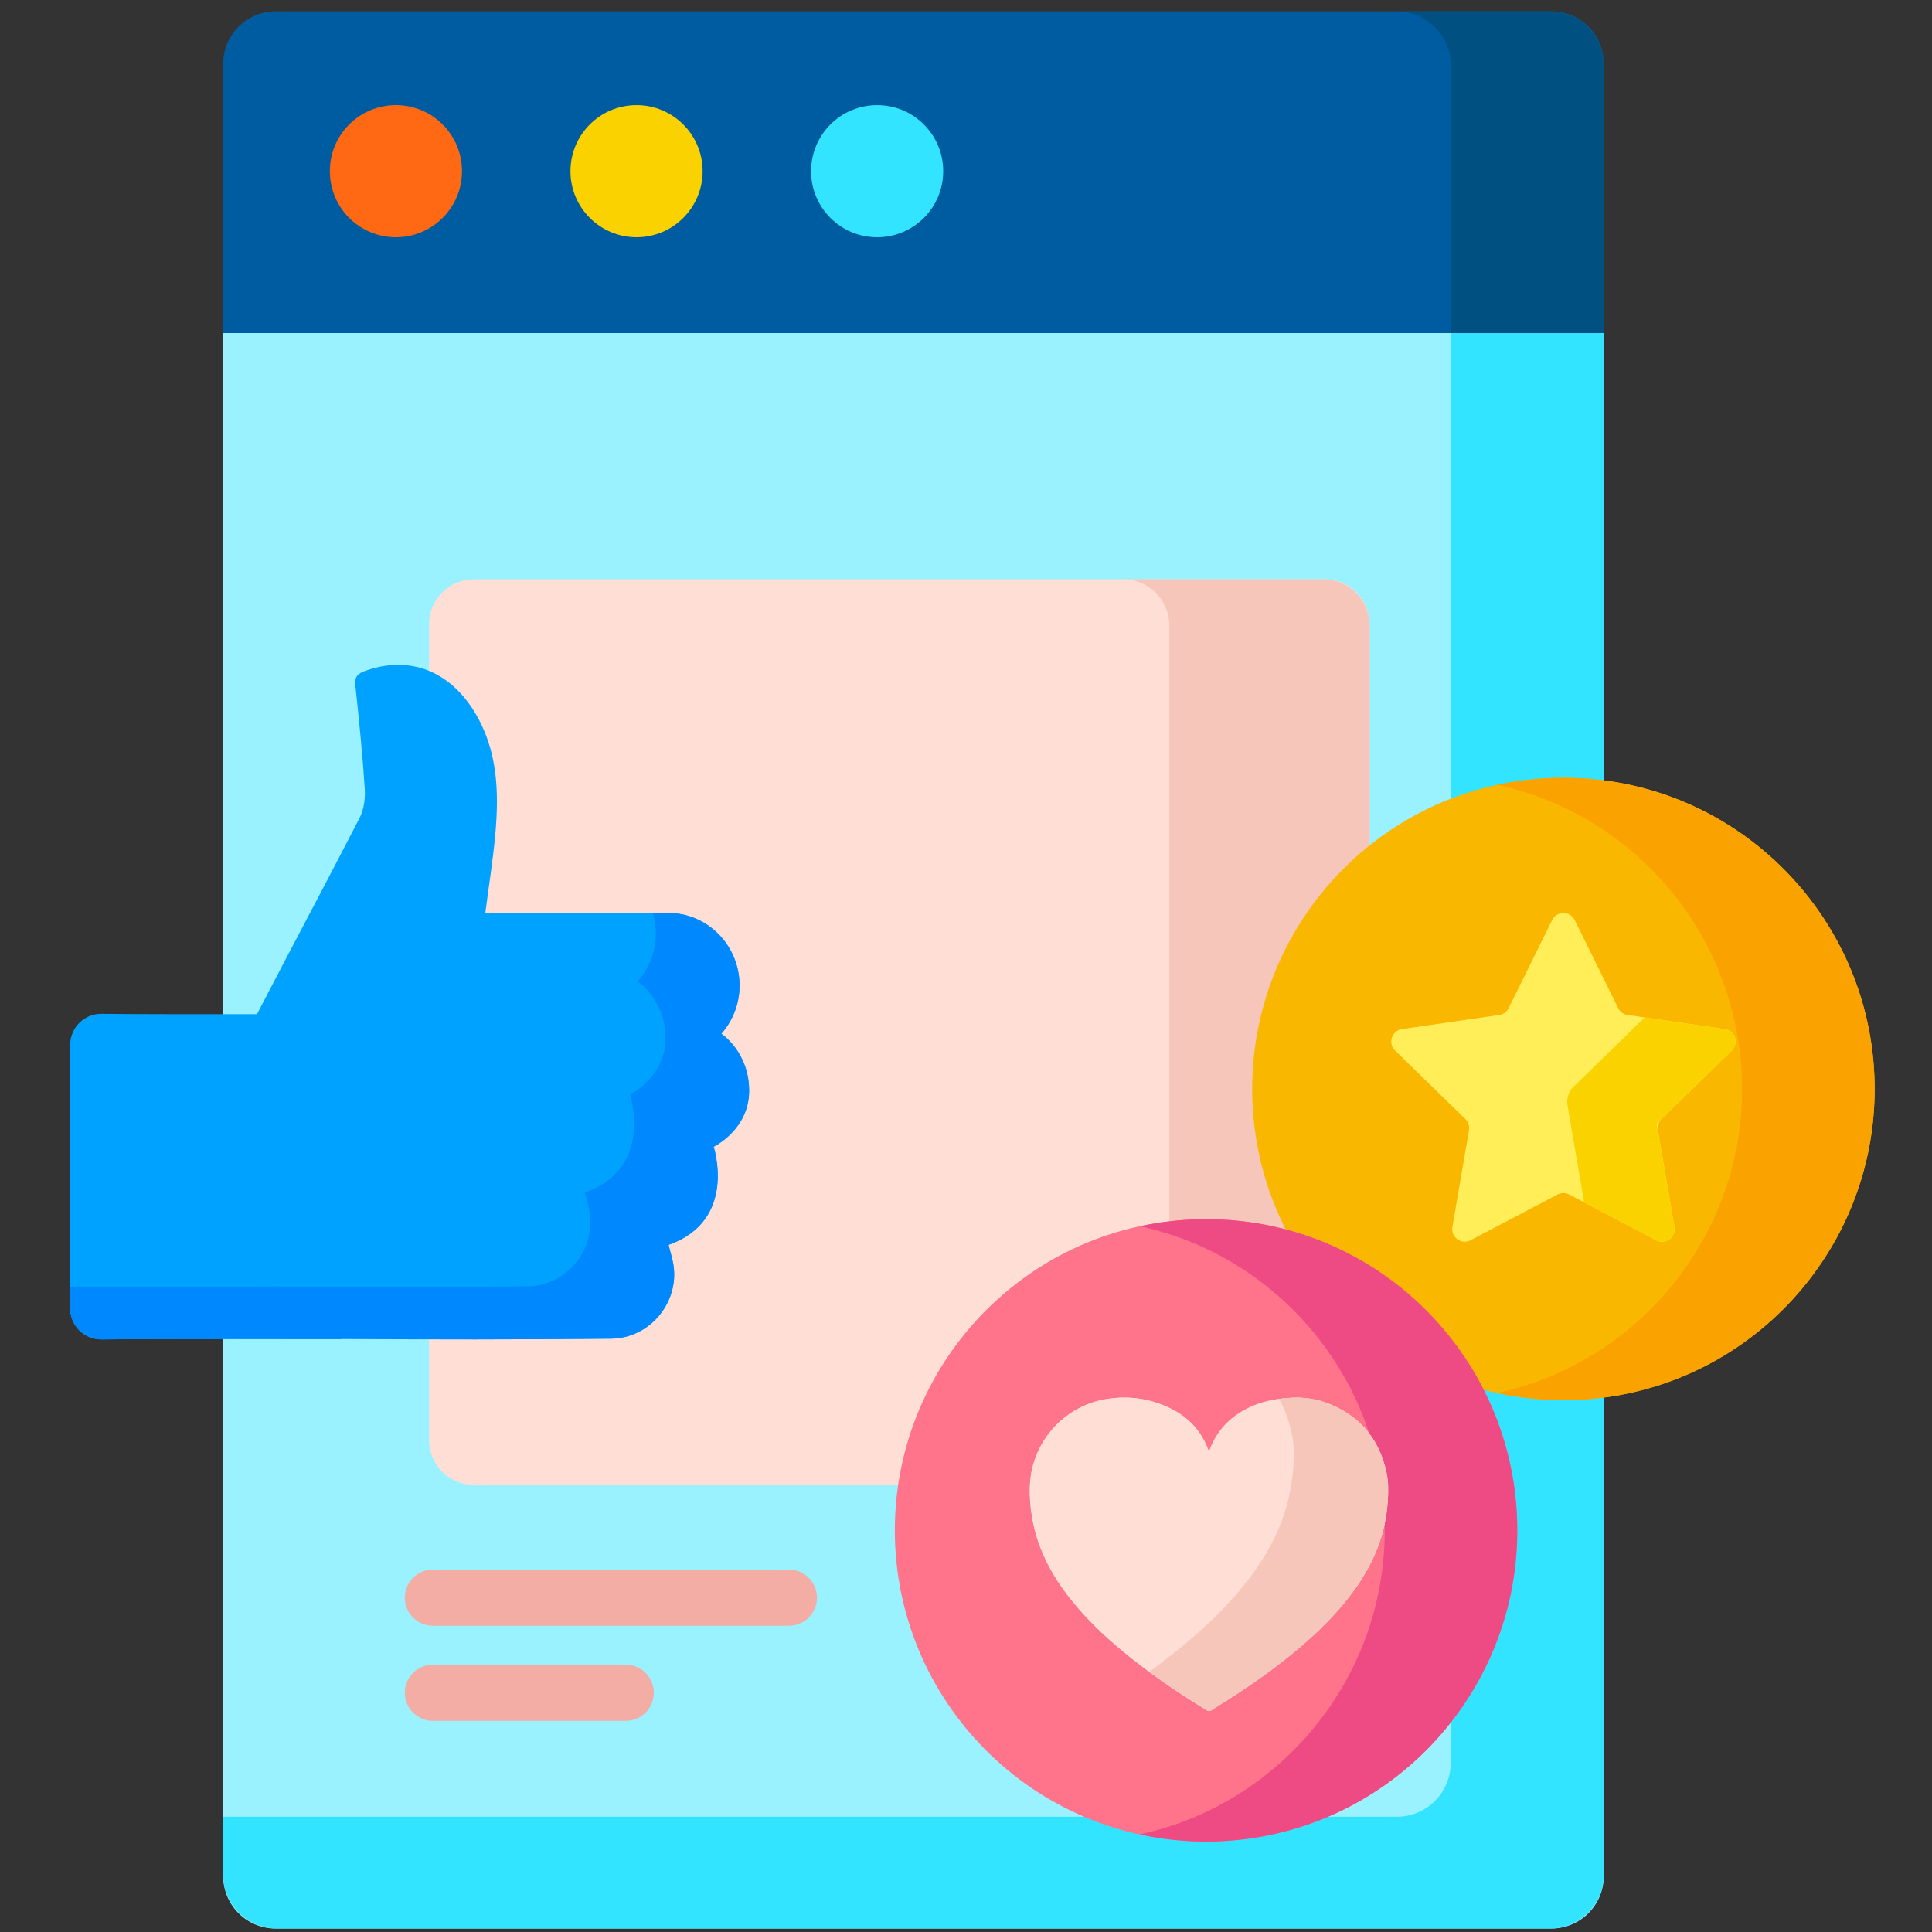 <svg width="131" height="131" viewBox="0 0 131 131" fill="none" xmlns="http://www.w3.org/2000/svg">
<rect x="0" y="0" width="131" height="131" fill="#333333" stroke="none"/>
<g clip-path="url(#clip0)">
<path d="M105.188 130.767H18.688C16.726 130.767 15.134 129.175 15.134 127.212V11.627H108.743V127.212C108.743 129.175 107.151 130.767 105.188 130.767Z" fill="#9AF1FF"/>
<path d="M98.368 11.627V119.526C98.368 121.548 96.73 123.186 94.708 123.186H15.134V127.107C15.134 129.128 16.772 130.767 18.793 130.767H105.083C107.104 130.767 108.743 129.128 108.743 127.107V11.627H98.368Z" fill="#32E4FF"/>
<path d="M108.743 22.585H15.134V4.321C15.134 2.358 16.726 0.767 18.688 0.767H105.188C107.151 0.767 108.743 2.358 108.743 4.321V22.585Z" fill="#005CA0"/>
<path d="M105.083 0.767H94.708C96.73 0.767 98.368 2.405 98.368 4.426V22.585H108.743V4.426C108.743 2.405 107.104 0.767 105.083 0.767V0.767Z" fill="#005182"/>
<path d="M31.325 11.607C31.325 14.082 29.32 16.087 26.845 16.087C24.371 16.087 22.366 14.082 22.366 11.607C22.366 9.133 24.371 7.128 26.845 7.128C29.32 7.128 31.325 9.133 31.325 11.607Z" fill="#FF6914"/>
<path d="M47.641 11.607C47.641 14.082 45.635 16.087 43.16 16.087C40.686 16.087 38.68 14.082 38.68 11.607C38.68 9.133 40.686 7.128 43.16 7.128C45.635 7.128 47.641 9.133 47.641 11.607Z" fill="#FAD200"/>
<path d="M63.955 11.607C63.955 14.082 61.95 16.087 59.475 16.087C57.001 16.087 54.995 14.082 54.995 11.607C54.995 9.133 57.001 7.128 59.475 7.128C61.95 7.128 63.955 9.133 63.955 11.607Z" fill="#32E4FF"/>
<path d="M89.824 100.688H32.137C30.455 100.688 29.09 99.323 29.09 97.641V42.325C29.09 40.643 30.455 39.278 32.137 39.278H89.825C91.507 39.278 92.872 40.643 92.872 42.325V97.641C92.871 99.323 91.507 100.688 89.824 100.688Z" fill="#FFDED5"/>
<path d="M89.734 39.278H76.15C77.882 39.278 79.287 40.683 79.287 42.416V100.688H89.734C91.466 100.688 92.871 99.284 92.871 97.551V42.416C92.871 40.683 91.466 39.278 89.734 39.278Z" fill="#F7C6BA"/>
<path d="M48 62.738C47.209 62.194 46.274 61.904 45.314 61.907C42.874 61.913 38.041 61.927 35.843 61.927C34.88 61.927 33.918 61.927 32.904 61.927C33.143 60.08 33.423 58.337 33.583 56.583C33.846 53.687 33.748 50.823 32.158 48.246C30.42 45.425 27.701 44.447 24.764 45.489C24.247 45.673 24.03 45.895 24.095 46.49C24.347 48.812 24.58 51.139 24.733 53.471C24.777 54.128 24.679 54.884 24.383 55.461C22.093 59.912 19.727 64.324 17.424 68.768C13.457 68.77 8.594 68.767 6.887 68.742C5.716 68.728 4.759 69.674 4.759 70.844V88.719C4.759 89.889 5.716 90.834 6.887 90.82C9.945 90.775 23.145 90.801 23.145 90.801V90.782C29.239 90.836 35.336 90.83 41.432 90.769C44.014 90.744 45.967 88.415 45.686 85.943C45.626 85.425 45.452 84.918 45.332 84.41C50.043 82.743 48.386 77.756 48.386 77.756C48.386 77.756 50.794 76.599 50.794 73.958C50.794 71.317 48.908 70.094 48.908 70.094C50.871 67.865 50.446 64.423 48 62.738Z" fill="#00A2FF"/>
<path d="M50.794 73.958C50.794 71.317 48.908 70.094 48.908 70.094C50.871 67.865 50.446 64.422 48 62.738C47.209 62.194 46.274 61.903 45.314 61.906C45.003 61.907 44.654 61.908 44.276 61.909C44.722 63.468 44.405 65.223 43.237 66.548C43.237 66.548 45.124 67.771 45.124 70.412C45.124 73.053 42.716 74.21 42.716 74.21C42.716 74.21 44.373 79.198 39.661 80.864C39.781 81.373 39.955 81.879 40.014 82.397C40.297 84.869 38.343 87.198 35.761 87.224C29.666 87.284 23.569 87.29 17.473 87.236V87.256C17.473 87.256 9.76 87.24 4.759 87.253V88.719C4.759 89.888 5.716 90.835 6.887 90.82C9.945 90.775 23.145 90.801 23.145 90.801V90.782C29.239 90.836 35.337 90.83 41.432 90.769C44.014 90.743 45.967 88.415 45.686 85.943C45.626 85.424 45.453 84.918 45.333 84.41C50.043 82.743 48.387 77.756 48.387 77.756C48.387 77.756 50.794 76.599 50.794 73.958Z" fill="#0088FF"/>
<path d="M106.008 94.941C94.277 94.934 84.91 85.411 84.905 73.844C84.9 62.259 94.325 52.617 106.235 52.738C117.941 52.858 127.197 62.451 127.109 74.002C127.023 85.469 117.712 94.933 106.008 94.941Z" fill="#FAB700"/>
<path d="M106.772 62.382L109.719 68.354C109.843 68.606 110.083 68.779 110.36 68.82L116.951 69.777C117.649 69.879 117.929 70.738 117.423 71.231L112.654 75.879C112.453 76.075 112.362 76.357 112.409 76.633L113.535 83.197C113.654 83.893 112.924 84.424 112.298 84.095L106.404 80.996C106.156 80.865 105.859 80.865 105.611 80.996L99.716 84.095C99.091 84.424 98.36 83.893 98.48 83.197L99.606 76.633C99.654 76.357 99.561 76.075 99.361 75.879L94.592 71.231C94.087 70.738 94.365 69.879 95.064 69.777L101.654 68.82C101.932 68.779 102.172 68.606 102.296 68.354L105.244 62.382C105.556 61.749 106.46 61.749 106.772 62.382Z" fill="#FFEE57"/>
<path d="M81.778 124.87C70.047 124.863 60.68 115.34 60.675 103.773C60.669 92.188 70.094 82.546 82.005 82.668C93.711 82.787 102.966 92.381 102.879 103.931C102.793 115.397 93.481 124.861 81.778 124.87ZM81.972 98.404C81.949 98.355 81.936 98.331 81.927 98.307C81.454 97.035 80.595 96.103 79.384 95.509C77.967 94.814 76.467 94.609 74.916 94.884C72.59 95.298 70.696 97.034 70.06 99.299C69.841 100.073 69.793 100.86 69.841 101.662C69.909 102.768 70.126 103.839 70.519 104.875C71.029 106.221 71.781 107.423 72.681 108.539C73.692 109.792 74.85 110.899 76.086 111.927C77.816 113.367 79.67 114.632 81.584 115.814C81.713 115.893 81.847 116.015 81.98 116.018C82.105 116.021 82.235 115.894 82.358 115.818C84.345 114.591 86.269 113.276 88.055 111.767C89.294 110.721 90.45 109.593 91.448 108.312C92.247 107.288 92.92 106.189 93.392 104.976C93.798 103.938 94.032 102.863 94.101 101.75C94.142 101.112 94.149 100.476 94.015 99.85C93.51 97.493 92.115 95.904 89.85 95.091C89.036 94.799 88.187 94.73 87.323 94.793C86.551 94.85 85.8 94.99 85.08 95.276C83.63 95.855 82.573 96.833 82.019 98.317C82.01 98.341 81.995 98.363 81.972 98.404Z" fill="#FF738B"/>
<path d="M106.235 52.739C104.614 52.723 103.041 52.893 101.529 53.218C111.131 55.3 118.198 63.903 118.122 74.002C118.047 83.955 111.02 92.394 101.513 94.456C102.96 94.771 104.463 94.94 106.008 94.941C117.712 94.933 127.024 85.469 127.11 74.002C127.197 62.452 117.941 52.858 106.235 52.739Z" fill="#FAA200"/>
<path d="M82.005 82.668C80.383 82.651 78.811 82.822 77.299 83.147C86.901 85.229 93.968 93.832 93.892 103.931C93.817 113.884 86.79 122.323 77.283 124.385C78.73 124.7 80.233 124.869 81.778 124.87C93.481 124.861 102.793 115.398 102.879 103.931C102.966 92.381 93.711 82.787 82.005 82.668Z" fill="#EE4A84"/>
<path d="M81.972 98.404C81.995 98.362 82.01 98.34 82.019 98.317C82.573 96.833 83.63 95.854 85.08 95.276C85.8 94.989 86.551 94.849 87.323 94.793C88.186 94.729 89.036 94.799 89.85 95.09C92.115 95.903 93.51 97.492 94.015 99.85C94.149 100.476 94.142 101.112 94.102 101.749C94.032 102.862 93.798 103.937 93.392 104.976C92.92 106.189 92.247 107.288 91.448 108.311C90.45 109.593 89.294 110.72 88.055 111.767C86.269 113.275 84.345 114.59 82.358 115.817C82.235 115.894 82.105 116.021 81.98 116.018C81.847 116.015 81.713 115.893 81.584 115.813C79.671 114.631 77.816 113.367 76.086 111.926C74.85 110.899 73.692 109.792 72.681 108.538C71.782 107.423 71.029 106.22 70.519 104.875C70.126 103.838 69.909 102.767 69.841 101.661C69.793 100.86 69.841 100.072 70.06 99.299C70.697 97.033 72.59 95.297 74.916 94.884C76.467 94.608 77.968 94.814 79.384 95.509C80.595 96.103 81.454 97.033 81.927 98.307C81.936 98.331 81.949 98.354 81.972 98.404Z" fill="#FFDED5"/>
<path d="M116.951 69.778L111.517 68.987L106.694 73.689C106.359 74.015 106.207 74.485 106.285 74.946L107.415 81.527L112.298 84.095C112.924 84.424 113.654 83.893 113.535 83.197L112.334 76.192L117.423 71.231C117.929 70.738 117.649 69.879 116.951 69.778Z" fill="#FAD200"/>
<path d="M73.373 95.381C73.345 95.395 73.314 95.407 73.285 95.421C73.293 95.439 73.304 95.459 73.317 95.488C73.344 95.438 73.362 95.413 73.372 95.384C73.372 95.383 73.373 95.382 73.373 95.381Z" fill="#F7C6BA"/>
<path d="M94.015 99.85C93.51 97.493 92.115 95.904 89.85 95.091C89.036 94.799 88.186 94.73 87.322 94.793C87.121 94.808 86.922 94.83 86.723 94.857C87.114 95.55 87.403 96.331 87.589 97.201C87.748 97.943 87.739 98.696 87.691 99.452C87.609 100.771 87.33 102.045 86.851 103.275C86.291 104.714 85.493 106.016 84.547 107.23C83.363 108.748 81.993 110.084 80.525 111.324C79.682 112.036 78.811 112.711 77.921 113.359C79.105 114.23 80.332 115.04 81.584 115.814C81.712 115.893 81.847 116.016 81.98 116.019C82.105 116.021 82.235 115.895 82.358 115.819C84.345 114.592 86.269 113.276 88.055 111.767C89.293 110.721 90.45 109.594 91.448 108.313C92.247 107.288 92.919 106.19 93.392 104.976C93.797 103.938 94.032 102.864 94.101 101.75C94.141 101.112 94.149 100.476 94.015 99.85Z" fill="#F7C6BA"/>
<path d="M42.426 116.684H29.352C28.3 116.684 27.448 115.831 27.448 114.779C27.448 113.727 28.3 112.875 29.352 112.875H42.426C43.478 112.875 44.331 113.727 44.331 114.779C44.331 115.831 43.478 116.684 42.426 116.684Z" fill="#F4ADA5"/>
<path d="M53.492 110.235H29.352C28.3 110.235 27.448 109.382 27.448 108.331C27.448 107.279 28.3 106.427 29.352 106.427H53.492C54.544 106.427 55.397 107.279 55.397 108.331C55.397 109.382 54.544 110.235 53.492 110.235Z" fill="#F4ADA5"/>
</g>
<defs>
<clipPath id="clip0">
<rect width="130" height="130" fill="white" transform="translate(0.951 0.767)"/>
</clipPath>
</defs>
</svg>
